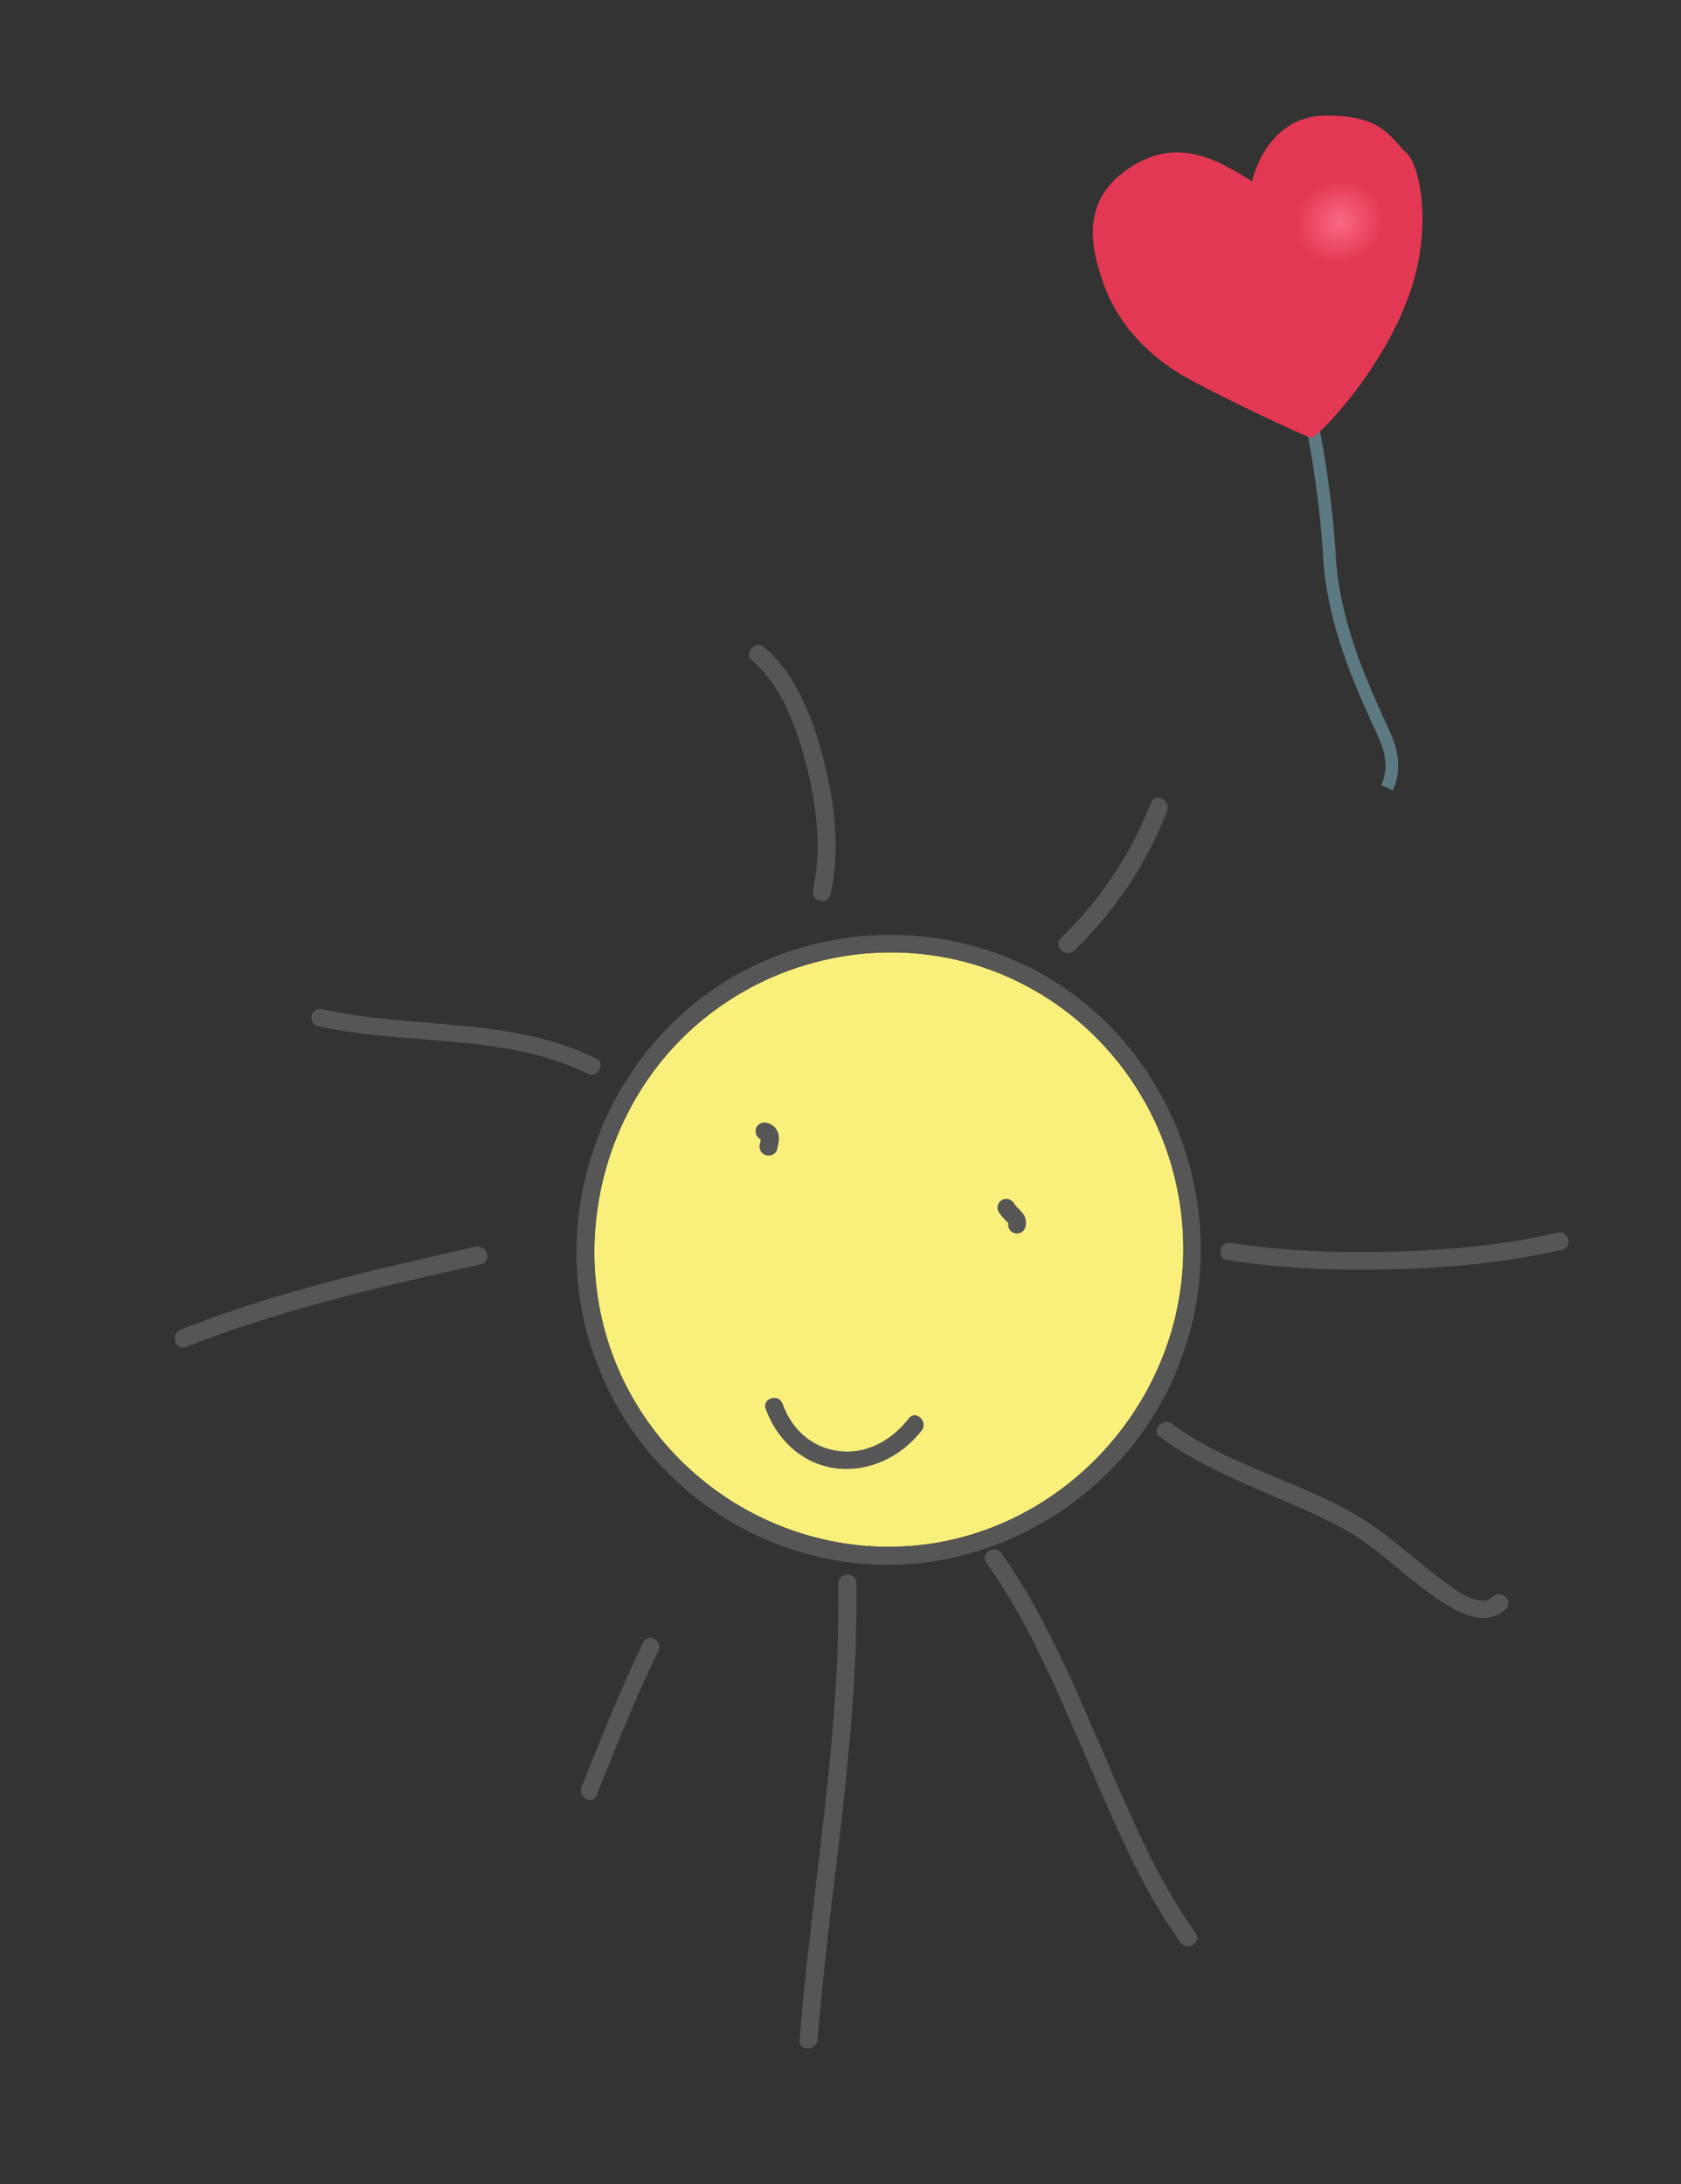 <svg width="264" height="343" viewBox="0 0 264 343" fill="none" xmlns="http://www.w3.org/2000/svg">
<rect x="0" y="0" width="264" height="343" fill="#333333" stroke="none"/>
<path d="M206.045 66.731C206.976 70.587 208.383 80.102 208.751 86.937C209.342 97.91 213.881 107.602 216.607 113.661C217.761 116.163 219.646 119.537 217.842 123.718" stroke="#5D7982" stroke-width="2"/>
<path d="M207.933 18.662C200.605 18.822 197.583 25.788 196.988 29.251C191.653 26.105 185.259 21.446 177.278 27.049C170.647 31.704 171.454 38.135 173.956 44.869C176.086 50.602 180.606 55.312 185.716 58.373C190.547 61.265 205.559 68.264 205.905 68.221C206.554 68.141 215.944 58.976 220.577 46.85C224.601 36.319 222.622 26.104 220.401 24.219C218.18 22.335 217.092 18.462 207.933 18.662Z" fill="#E33854" stroke="#E33854"/>
<ellipse cx="7" cy="6.5" rx="7" ry="6.5" transform="matrix(-0.906 0.423 0.423 0.906 214 26)" fill="url(#paint0_radial_168_5412)"/>
<path d="M145.035 242.586C164.238 240.237 180.156 225.546 184.626 206.627C185.178 204.171 185.579 201.68 185.739 199.162C186.98 179.938 176.334 161.654 158.743 153.629C141.151 145.604 119.894 149.74 106.385 163.812C92.877 177.885 89.419 199.724 98.117 217.191C106.804 234.641 125.744 244.944 145.035 242.586Z" fill="#F9F07C"/>
<path fill-rule="evenodd" clip-rule="evenodd" d="M187.358 207.258C191.891 187.179 183.582 166.014 166.541 154.725C149.499 143.435 126.167 144.288 109.842 156.962C93.517 169.635 86.491 191.884 92.868 211.663C99.244 231.442 117.509 245.113 138.016 245.737C158.206 246.346 177.462 233.689 185.011 214.717C185.979 212.283 186.755 209.805 187.358 207.258ZM145.035 242.586C164.238 240.237 180.156 225.546 184.626 206.627C185.178 204.171 185.579 201.68 185.739 199.162C186.98 179.938 176.334 161.654 158.743 153.629C141.151 145.604 119.894 149.74 106.385 163.812C92.877 177.885 89.419 199.724 98.117 217.191C106.804 234.641 125.744 244.944 145.035 242.586Z" fill="#565656"/>
<path d="M122.066 180.437C122.13 180.162 122.196 179.874 122.245 179.596C122.3 179.233 122.357 178.856 122.31 178.484C122.285 178.276 122.251 178.037 122.166 177.829C122.015 177.462 121.906 177.292 121.649 177.002C121.495 176.836 121.304 176.705 121.109 176.588C121.007 176.521 120.88 176.492 120.771 176.452C120.648 176.409 120.529 176.353 120.388 176.321C120.038 176.24 119.625 176.303 119.315 176.492C119.006 176.681 118.752 177.012 118.687 177.359C118.622 177.705 118.663 178.104 118.872 178.413C119.081 178.721 119.383 178.95 119.761 179.037C119.831 179.054 119.901 179.07 119.971 179.086L119.62 178.947C119.704 178.966 119.782 179.013 119.856 179.074L119.551 178.859C119.615 178.902 119.676 178.96 119.722 179.014L119.49 178.743C119.49 178.743 119.569 178.848 119.598 178.913L119.451 178.59C119.488 178.685 119.525 178.781 119.548 178.873L119.484 178.511C119.516 178.692 119.517 178.88 119.493 179.048L119.519 178.678C119.479 179.044 119.394 179.415 119.311 179.772C119.229 180.128 119.301 180.521 119.496 180.826C119.691 181.131 120.032 181.383 120.385 181.45C120.739 181.518 121.146 181.482 121.458 181.279C121.771 181.077 122.001 180.783 122.087 180.412L122.066 180.437Z" fill="#565656"/>
<path d="M156.894 190.39C157.167 190.827 157.494 191.218 157.854 191.589C158.075 191.812 158.313 192.026 158.501 192.27L158.276 192.002C158.352 192.106 158.429 192.21 158.486 192.338L158.344 192.018C158.383 192.099 158.408 192.177 158.43 192.268L158.369 191.909C158.391 192 158.383 192.099 158.377 192.184L158.405 191.817C158.405 191.817 158.373 191.953 158.358 192.021C158.276 192.376 158.344 192.766 158.533 193.068C158.711 193.353 159.052 193.619 159.396 193.684C159.741 193.749 160.137 193.711 160.443 193.509C160.748 193.306 160.974 193.013 161.059 192.645C161.229 191.908 161.093 191.129 160.613 190.53C160.401 190.266 160.172 190.012 159.924 189.782C159.726 189.578 159.526 189.388 159.349 189.16L159.574 189.428C159.439 189.267 159.32 189.096 159.215 188.928C159.026 188.626 158.706 188.394 158.352 188.312C157.997 188.23 157.594 188.295 157.305 188.487C157.016 188.679 156.757 188.993 156.689 189.351C156.621 189.709 156.665 190.078 156.864 190.397L156.894 190.39Z" fill="#565656"/>
<path d="M131.65 248.731C132.052 272.779 127.455 296.509 125.568 320.41C125.429 322.224 128.254 322.085 128.404 320.288C130.291 296.387 134.888 272.657 134.486 248.609C134.452 246.784 131.616 246.906 131.65 248.731Z" fill="#565656"/>
<path d="M154.922 245.424C161.519 254.728 166.007 265.466 170.553 275.95C175.1 286.435 179.072 296.241 185.405 305.071C186.446 306.522 188.815 305.017 187.764 303.548C181.341 294.609 177.124 284.126 172.745 274.035C168.366 263.943 163.788 253.097 157.267 243.898C156.229 242.433 153.857 243.953 154.909 245.421L154.922 245.424Z" fill="#565656"/>
<path d="M182.148 225.631C190.849 232.086 201.404 234.916 210.841 240.011C217.284 243.481 222.083 249.356 228.536 252.785C231.11 254.152 234.171 254.917 236.487 252.682C237.794 251.424 235.739 249.506 234.45 250.754C232.279 252.862 227.839 249.14 226.153 247.891C222.749 245.341 219.614 242.445 216.146 239.982C206.31 232.973 193.807 230.845 184.066 223.61C182.627 222.549 180.692 224.58 182.141 225.658L182.148 225.631Z" fill="#565656"/>
<path d="M192.705 197.887C201.524 199.25 210.492 199.587 219.396 199.322C228.301 199.058 236.886 198.232 245.379 196.24C247.124 195.827 246.284 193.198 244.541 193.597C236.28 195.529 227.752 196.295 219.268 196.557C210.784 196.818 201.892 196.527 193.327 195.194C191.567 194.917 190.932 197.606 192.705 197.887Z" fill="#565656"/>
<path d="M168.711 149.273C175.004 143.245 180.101 135.597 183.269 127.458C183.931 125.745 181.433 124.377 180.757 126.087C177.664 134.034 172.775 141.417 166.634 147.301C165.3 148.59 167.38 150.549 168.711 149.273Z" fill="#565656"/>
<path d="M130.448 140.433C131.987 133.515 131.066 126.029 129.323 119.239C127.707 112.982 125.093 105.948 120.052 101.649C118.661 100.471 116.713 102.535 118.101 103.727C122.799 107.724 125.113 114.276 126.61 120.091C128.234 126.38 129.107 133.367 127.682 139.795C127.285 141.581 130.048 142.233 130.448 140.433Z" fill="#565656"/>
<path d="M93.589 166.222C80.237 159.614 64.755 161.675 50.571 158.486C48.836 158.085 48.205 160.758 49.956 161.148C63.837 164.281 79.23 162.171 92.285 168.626C93.886 169.42 95.203 167.02 93.602 166.225L93.589 166.222Z" fill="#565656"/>
<path d="M74.743 195.788C59.096 199.289 43.419 202.857 28.388 208.806C26.709 209.467 27.498 212.225 29.195 211.553C44.212 205.601 59.9 202.05 75.55 198.535C77.31 198.148 76.49 195.398 74.743 195.788Z" fill="#565656"/>
<path d="M101.007 257.972C97.426 265.291 94.406 272.977 91.354 280.552C90.666 282.258 93.032 283.595 93.721 281.889C96.772 274.314 99.776 266.639 103.373 259.309C104.19 257.648 101.821 256.325 101.007 257.972Z" fill="#565656"/>
<path d="M120.248 221.257C121.976 226.067 125.965 229.881 131.164 230.58C136.362 231.278 141.54 228.822 144.75 224.651C145.823 223.252 143.814 221.342 142.725 222.751C140.135 226.106 136.17 228.427 131.785 227.887C127.4 227.348 124.299 224.369 122.898 220.451C122.304 218.781 119.64 219.584 120.245 221.271L120.248 221.257Z" fill="#565656"/>
<defs>
<radialGradient id="paint0_radial_168_5412" cx="0" cy="0" r="1" gradientUnits="userSpaceOnUse" gradientTransform="translate(7 6.5) rotate(90) scale(6.5 7)">
<stop stop-color="#F96A81"/>
<stop offset="1" stop-color="#E33854"/>
</radialGradient>
</defs>
</svg>
